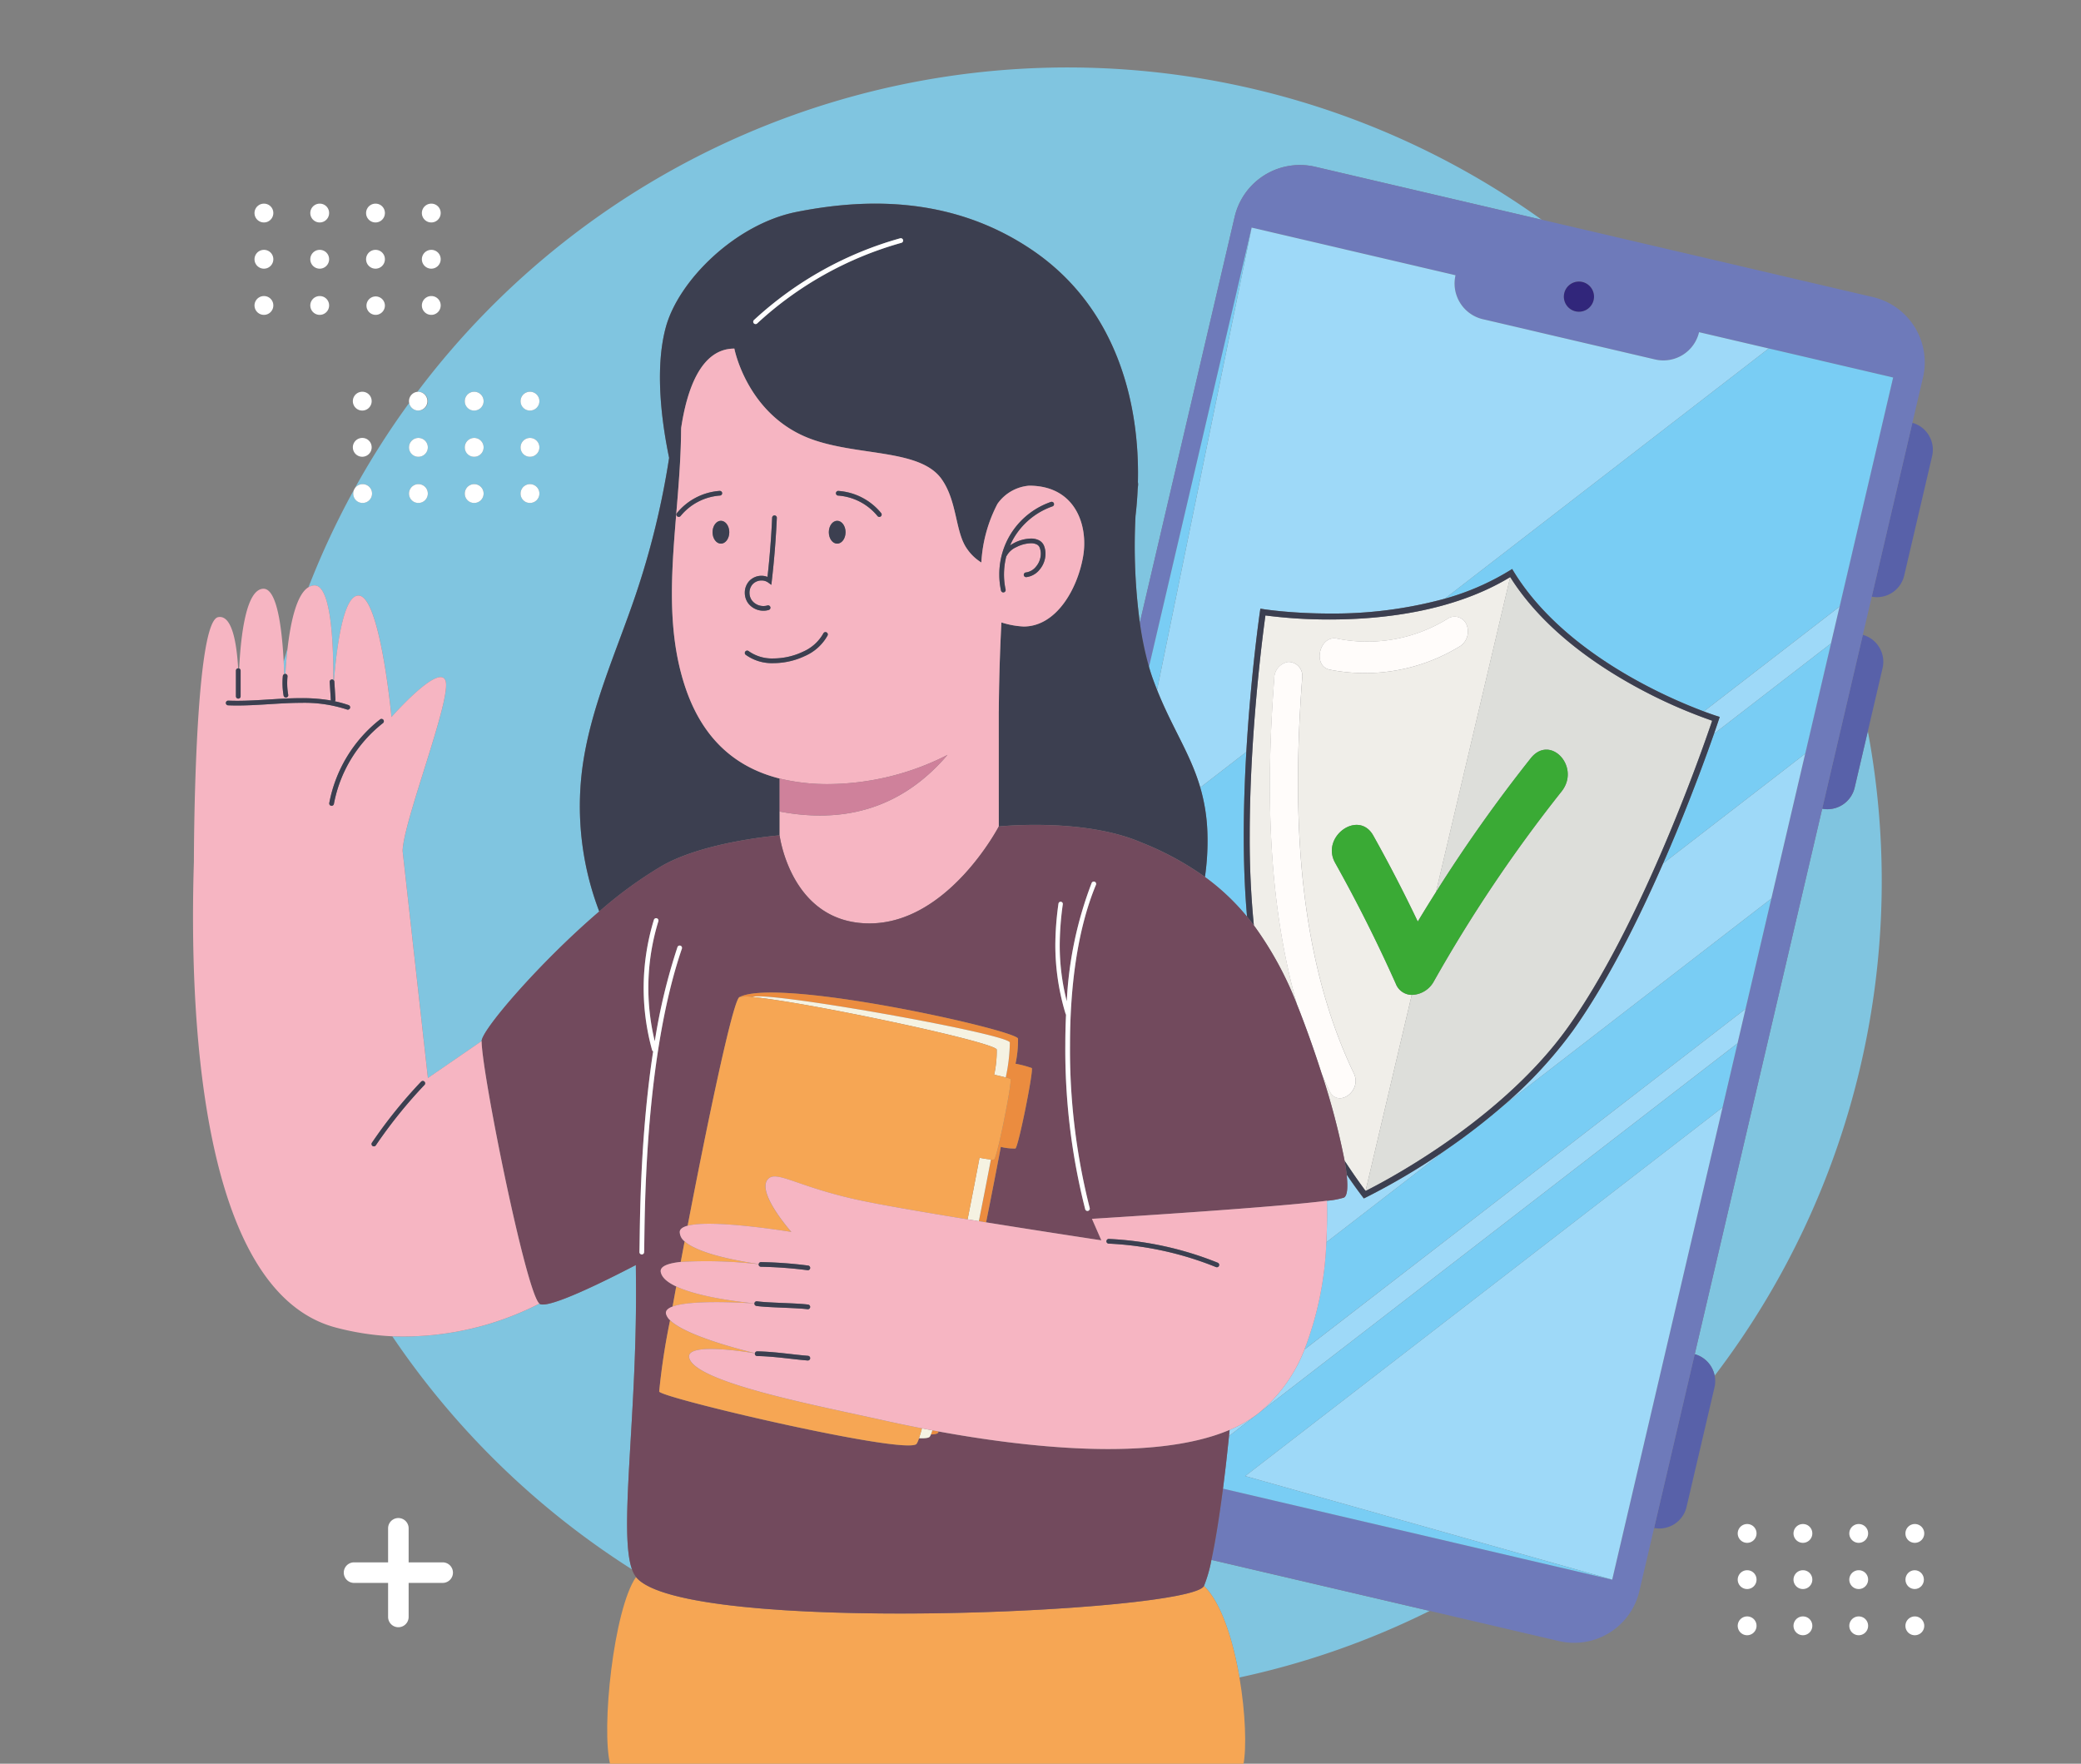 <svg xmlns="http://www.w3.org/2000/svg" xmlns:xlink="http://www.w3.org/1999/xlink" width="295" height="250" viewBox="0 0 295 250">
  <rect x="0" y="0" width="295" height="250" fill="#808080" stroke="none"/>
  <defs>
    <clipPath id="clip-path">
      <rect id="Rectángulo_409887" data-name="Rectángulo 409887" width="295" height="250" transform="translate(1125 3207)" fill="#fff" stroke="#707070" stroke-width="1" opacity="0.48"/>
    </clipPath>
  </defs>
  <g id="Enmascarar_grupo_1098772" data-name="Enmascarar grupo 1098772" transform="translate(-1125 -3207)" clip-path="url(#clip-path)">
    <g id="Grupo_1162703" data-name="Grupo 1162703" transform="translate(3787.453 -552.738)">
      <path id="Trazado_996799" data-name="Trazado 996799" d="M1867.428,838.684,1849.359,916a3.968,3.968,0,0,1,2.825,3.049A115.554,115.554,0,0,0,1873.9,827.7l-1.87,8A3.966,3.966,0,0,1,1867.428,838.684Z" transform="translate(-4271.57 3035.687)" fill="#80c5e0"/>
      <path id="Trazado_996800" data-name="Trazado 996800" d="M256.484,737.663c.065-1.1.162-2.352.31-3.635-.188.629-.374,1.258-.551,1.891.032.621.056,1.221.073,1.778A.325.325,0,0,1,256.484,737.663Z" transform="translate(-2878.48 3117.599)" fill="#80c5e0"/>
      <path id="Trazado_996801" data-name="Trazado 996801" d="M413.439,1433.7q-.007-1.686-.024-3.386c-4.4,2.292-12.3,6.207-13.609,5.519a.4.4,0,0,1-.06-.045,42.331,42.331,0,0,1-20.853,4.631,116.02,116.02,0,0,0,33.981,33.042C410.992,1468.257,413.516,1452.3,413.439,1433.7Z" transform="translate(-2985.731 2508.739)" fill="#80c5e0"/>
      <path id="Trazado_996802" data-name="Trazado 996802" d="M257.191,789.2c0-.011,0-.018,0-.029h0C257.191,789.179,257.191,789.186,257.191,789.2Z" transform="translate(-2879.309 3069.382)" fill="#80c5e0"/>
      <path id="Trazado_996803" data-name="Trazado 996803" d="M287.745,165.123a.325.325,0,0,1,.1.1c.318-4.066,1.243-12.218,3.528-12.053,3.042.219,4.62,17.221,4.62,17.221s6.754-7.68,7.663-5.154-6,19.945-6.082,24.149l3.586,32.171,7.613-5.237h0c0-1.559,8.2-11.115,16.67-18.37a41.8,41.8,0,0,1-2.424-20.131c1.1-8.593,4.829-16.588,7.6-24.8a115.531,115.531,0,0,0,4.727-19.373c-1.014-4.872-2.085-12.551-.473-18.5,1.8-6.635,9.886-14.65,18.565-16.364,8.8-1.737,21.51-2.607,33.318,5.371,12.3,8.307,15.3,22.174,15.043,32.94a1.761,1.761,0,0,1,.019.5c-.019.157-.034.324-.051.483-.057,1.327-.163,2.6-.306,3.8A81.765,81.765,0,0,0,402.075,157L415.52,99.476a9.5,9.5,0,0,1,11.409-7.087L459.052,99.9a115.411,115.411,0,0,0-159.4,24.4,1.26,1.26,0,0,1,.128-.013,1.333,1.333,0,1,1-1.282,1.577,115.152,115.152,0,0,0-14.277,26.131,1.665,1.665,0,0,1,.87-.259C287.543,151.731,287.776,160.738,287.745,165.123ZM315.6,124.282a1.333,1.333,0,1,1-1.306,1.333A1.319,1.319,0,0,1,315.6,124.282Zm0,6.548a1.333,1.333,0,1,1-1.306,1.333A1.319,1.319,0,0,1,315.6,130.83Zm0,6.548a1.333,1.333,0,1,1-1.306,1.332A1.319,1.319,0,0,1,315.6,137.378Zm-7.908-13.1a1.333,1.333,0,1,1-1.306,1.333A1.32,1.32,0,0,1,307.69,124.282Zm0,6.548a1.333,1.333,0,1,1-1.306,1.333A1.32,1.32,0,0,1,307.69,130.83Zm0,6.548a1.333,1.333,0,1,1-1.306,1.332A1.319,1.319,0,0,1,307.69,137.378Zm-7.908-6.548a1.333,1.333,0,1,1-1.306,1.333A1.32,1.32,0,0,1,299.782,130.83Zm0,6.548a1.333,1.333,0,1,1-1.306,1.332A1.319,1.319,0,0,1,299.782,137.378Zm-7.908,0a1.333,1.333,0,1,1-1.306,1.332A1.319,1.319,0,0,1,291.874,137.378Z" transform="translate(-2902.947 3690.987)" fill="#80c5e0"/>
      <path id="Trazado_996804" data-name="Trazado 996804" d="M1295.3,1766.937c2.457,2.377,4.124,7.686,5.03,12.972a114.563,114.563,0,0,0,26.957-9.433l-30.934-7.23A19.425,19.425,0,0,1,1295.3,1766.937Z" transform="translate(-3787.077 2217.605)" fill="#80c5e0"/>
      <path id="Trazado_996805" data-name="Trazado 996805" d="M336.059,444.448a1.333,1.333,0,1,0,1.306,1.333A1.32,1.32,0,0,0,336.059,444.448Z" transform="translate(-2947.132 3370.82)" fill="#fff"/>
      <path id="Trazado_996806" data-name="Trazado 996806" d="M399.044,447.113a1.333,1.333,0,0,0,0-2.665c-.044,0-.085.009-.128.013a1.318,1.318,0,0,0-1.179,1.319,1.38,1.38,0,0,0,.024.244A1.313,1.313,0,0,0,399.044,447.113Z" transform="translate(-3002.209 3370.82)" fill="#fff"/>
      <path id="Trazado_996807" data-name="Trazado 996807" d="M462.03,447.113a1.333,1.333,0,1,0-1.306-1.333A1.32,1.32,0,0,0,462.03,447.113Z" transform="translate(-3057.287 3370.82)" fill="#fff"/>
      <path id="Trazado_996808" data-name="Trazado 996808" d="M525.014,447.113a1.333,1.333,0,1,0-1.306-1.333A1.32,1.32,0,0,0,525.014,447.113Z" transform="translate(-3112.363 3370.82)" fill="#fff"/>
      <path id="Trazado_996809" data-name="Trazado 996809" d="M336.059,496.6a1.333,1.333,0,1,0,1.306,1.333A1.32,1.32,0,0,0,336.059,496.6Z" transform="translate(-2947.132 3325.215)" fill="#fff"/>
      <path id="Trazado_996810" data-name="Trazado 996810" d="M399.045,499.267a1.333,1.333,0,1,0-1.306-1.332A1.319,1.319,0,0,0,399.045,499.267Z" transform="translate(-3002.21 3325.215)" fill="#fff"/>
      <path id="Trazado_996811" data-name="Trazado 996811" d="M462.03,499.267a1.333,1.333,0,1,0-1.306-1.332A1.319,1.319,0,0,0,462.03,499.267Z" transform="translate(-3057.287 3325.215)" fill="#fff"/>
      <path id="Trazado_996812" data-name="Trazado 996812" d="M525.014,499.267a1.333,1.333,0,1,0-1.306-1.332A1.319,1.319,0,0,0,525.014,499.267Z" transform="translate(-3112.363 3325.215)" fill="#fff"/>
      <path id="Trazado_996813" data-name="Trazado 996813" d="M336.059,551.421a1.333,1.333,0,1,0-1.306-1.333A1.319,1.319,0,0,0,336.059,551.421Z" transform="translate(-2947.132 3279.609)" fill="#fff"/>
      <path id="Trazado_996814" data-name="Trazado 996814" d="M399.045,551.421a1.333,1.333,0,1,0-1.306-1.333A1.32,1.32,0,0,0,399.045,551.421Z" transform="translate(-3002.21 3279.609)" fill="#fff"/>
      <path id="Trazado_996815" data-name="Trazado 996815" d="M462.03,551.421a1.333,1.333,0,1,0-1.306-1.333A1.32,1.32,0,0,0,462.03,551.421Z" transform="translate(-3057.287 3279.609)" fill="#fff"/>
      <path id="Trazado_996816" data-name="Trazado 996816" d="M525.014,551.421a1.333,1.333,0,1,0-1.306-1.333A1.319,1.319,0,0,0,525.014,551.421Z" transform="translate(-3112.363 3279.609)" fill="#fff"/>
      <path id="Trazado_996817" data-name="Trazado 996817" d="M1899.648,1722.73a1.333,1.333,0,1,0,1.306,1.332A1.319,1.319,0,0,0,1899.648,1722.73Z" transform="translate(-4314.403 2253.035)" fill="#fff"/>
      <path id="Trazado_996818" data-name="Trazado 996818" d="M1962.633,1722.73a1.333,1.333,0,1,0,1.306,1.332A1.32,1.32,0,0,0,1962.633,1722.73Z" transform="translate(-4369.48 2253.035)" fill="#fff"/>
      <path id="Trazado_996819" data-name="Trazado 996819" d="M2025.623,1722.73a1.333,1.333,0,1,0,1.306,1.332A1.319,1.319,0,0,0,2025.623,1722.73Z" transform="translate(-4424.561 2253.035)" fill="#fff"/>
      <path id="Trazado_996820" data-name="Trazado 996820" d="M2088.6,1725.4a1.333,1.333,0,1,0-1.306-1.332A1.319,1.319,0,0,0,2088.6,1725.4Z" transform="translate(-4479.634 2253.029)" fill="#fff"/>
      <path id="Trazado_996821" data-name="Trazado 996821" d="M1899.648,1774.89a1.333,1.333,0,1,0,1.306,1.333A1.319,1.319,0,0,0,1899.648,1774.89Z" transform="translate(-4314.403 2207.424)" fill="#fff"/>
      <path id="Trazado_996822" data-name="Trazado 996822" d="M1962.633,1774.89a1.333,1.333,0,1,0,1.306,1.333A1.32,1.32,0,0,0,1962.633,1774.89Z" transform="translate(-4369.48 2207.424)" fill="#fff"/>
      <path id="Trazado_996823" data-name="Trazado 996823" d="M2025.623,1774.89a1.333,1.333,0,1,0,1.306,1.333A1.32,1.32,0,0,0,2025.623,1774.89Z" transform="translate(-4424.561 2207.424)" fill="#fff"/>
      <ellipse id="Elipse_11778" data-name="Elipse 11778" cx="1.306" cy="1.333" rx="1.306" ry="1.333" transform="translate(-2392.337 3982.313)" fill="#fff"/>
      <path id="Trazado_996824" data-name="Trazado 996824" d="M1899.648,1827.04a1.333,1.333,0,1,0,1.306,1.333A1.319,1.319,0,0,0,1899.648,1827.04Z" transform="translate(-4314.403 2161.822)" fill="#fff"/>
      <path id="Trazado_996825" data-name="Trazado 996825" d="M1962.633,1827.04a1.333,1.333,0,1,0,1.306,1.333A1.32,1.32,0,0,0,1962.633,1827.04Z" transform="translate(-4369.48 2161.822)" fill="#fff"/>
      <path id="Trazado_996826" data-name="Trazado 996826" d="M2025.623,1827.04a1.333,1.333,0,1,0,1.306,1.333A1.32,1.32,0,0,0,2025.623,1827.04Z" transform="translate(-4424.561 2161.822)" fill="#fff"/>
      <path id="Trazado_996827" data-name="Trazado 996827" d="M2088.6,1829.709a1.333,1.333,0,1,0-1.306-1.332A1.319,1.319,0,0,0,2088.6,1829.709Z" transform="translate(-4479.634 2161.818)" fill="#fff"/>
      <path id="Trazado_996828" data-name="Trazado 996828" d="M225.036,232.1a1.333,1.333,0,1,0,1.306,1.333A1.319,1.319,0,0,0,225.036,232.1Z" transform="translate(-2850.049 3556.505)" fill="#fff"/>
      <path id="Trazado_996829" data-name="Trazado 996829" d="M288.021,232.1a1.333,1.333,0,1,0,1.306,1.333A1.32,1.32,0,0,0,288.021,232.1Z" transform="translate(-2905.126 3556.505)" fill="#fff"/>
      <path id="Trazado_996830" data-name="Trazado 996830" d="M351.006,232.1a1.333,1.333,0,1,0,1.306,1.333A1.32,1.32,0,0,0,351.006,232.1Z" transform="translate(-2960.202 3556.505)" fill="#fff"/>
      <path id="Trazado_996831" data-name="Trazado 996831" d="M413.992,232.1a1.333,1.333,0,1,0,1.306,1.333A1.319,1.319,0,0,0,413.992,232.1Z" transform="translate(-3015.28 3556.505)" fill="#fff"/>
      <path id="Trazado_996832" data-name="Trazado 996832" d="M225.036,284.256a1.333,1.333,0,1,0,1.306,1.333A1.319,1.319,0,0,0,225.036,284.256Z" transform="translate(-2850.049 3510.899)" fill="#fff"/>
      <path id="Trazado_996833" data-name="Trazado 996833" d="M288.021,284.256a1.333,1.333,0,1,0,1.306,1.333A1.32,1.32,0,0,0,288.021,284.256Z" transform="translate(-2905.126 3510.899)" fill="#fff"/>
      <path id="Trazado_996834" data-name="Trazado 996834" d="M351.006,284.256a1.333,1.333,0,1,0,1.306,1.333A1.32,1.32,0,0,0,351.006,284.256Z" transform="translate(-2960.202 3510.899)" fill="#fff"/>
      <path id="Trazado_996835" data-name="Trazado 996835" d="M413.992,284.256a1.333,1.333,0,1,0,1.306,1.333A1.319,1.319,0,0,0,413.992,284.256Z" transform="translate(-3015.28 3510.899)" fill="#fff"/>
      <path id="Trazado_996836" data-name="Trazado 996836" d="M225.036,336.411a1.333,1.333,0,1,0,1.306,1.333A1.319,1.319,0,0,0,225.036,336.411Z" transform="translate(-2850.049 3465.293)" fill="#fff"/>
      <path id="Trazado_996837" data-name="Trazado 996837" d="M288.021,336.411a1.333,1.333,0,1,0,1.306,1.333A1.32,1.32,0,0,0,288.021,336.411Z" transform="translate(-2905.126 3465.293)" fill="#fff"/>
      <path id="Trazado_996838" data-name="Trazado 996838" d="M352.312,337.743a1.306,1.306,0,1,0-1.306,1.333A1.32,1.32,0,0,0,352.312,337.743Z" transform="translate(-2960.202 3465.293)" fill="#fff"/>
      <path id="Trazado_996839" data-name="Trazado 996839" d="M413.992,336.411a1.333,1.333,0,1,0,1.306,1.333A1.319,1.319,0,0,0,413.992,336.411Z" transform="translate(-3015.28 3465.293)" fill="#fff"/>
      <path id="Trazado_996840" data-name="Trazado 996840" d="M331.8,1715.97a1.456,1.456,0,0,0-1.456,1.456v4.826h-4.826a1.456,1.456,0,1,0,0,2.912h4.826v4.826a1.456,1.456,0,0,0,2.912,0v-4.826h4.826a1.456,1.456,0,0,0,0-2.912h-4.826v-4.826A1.456,1.456,0,0,0,331.8,1715.97Z" transform="translate(-2937.781 2258.946)" fill="#fff"/>
      <path id="Trazado_996841" data-name="Trazado 996841" d="M2053.816,501.164l3.962-16.954a3.966,3.966,0,0,0-2.8-4.71l-5.76,24.645A3.967,3.967,0,0,0,2053.816,501.164Z" transform="translate(-4446.335 3340.169)" fill="#5861a9"/>
      <path id="Trazado_996842" data-name="Trazado 996842" d="M1993.27,743.524a3.966,3.966,0,0,0,4.6-2.981l1.87-8,2.092-8.953a3.966,3.966,0,0,0-2.8-4.71Z" transform="translate(-4397.412 3130.846)" fill="#5861a9"/>
      <path id="Trazado_996843" data-name="Trazado 996843" d="M1809.244,1530.93l-5.76,24.645a3.967,3.967,0,0,0,4.6-2.981l3.963-16.954a3.911,3.911,0,0,0,.024-1.661A3.97,3.97,0,0,0,1809.244,1530.93Z" transform="translate(-4231.455 2420.753)" fill="#5861a9"/>
      <path id="Trazado_996844" data-name="Trazado 996844" d="M1236.313,195.777,1222.869,253.3a45.855,45.855,0,0,0,1.3,6.282l14.554-62.271,28.9,6.754a5.2,5.2,0,0,0,3.868,6.228l24.43,5.709a5.2,5.2,0,0,0,6.227-3.868h0l27.513,6.43-17.261,73.856h0l-1.042,4.458-5.206,22.275-.668,2.861h0l-15.646,66.944-55.178-12.9c-.539,4.162-1.105,7.623-1.638,10.1l30.934,7.23,18.318,4.281a9.5,9.5,0,0,0,11.409-7.087l2.091-8.948,5.76-24.645,18.069-77.313,5.76-24.645,1.265-5.41,5.76-24.645,1.5-6.4a9.5,9.5,0,0,0-7.087-11.409L1279.845,196.2l-32.122-7.507A9.5,9.5,0,0,0,1236.313,195.777Zm48.314,13.4a2.137,2.137,0,1,1,2.568-1.595A2.137,2.137,0,0,1,1284.627,209.182Z" transform="translate(-3723.74 3594.685)" fill="#6e7aba"/>
      <path id="Trazado_996845" data-name="Trazado 996845" d="M1433.42,1312.717l17.1-13.2a94.569,94.569,0,0,1-11.477,6.836l-.307.146-.209-.268c0-.006-.884-1.138-2.226-3.109.2,1.812.1,3-.387,3.26a11.447,11.447,0,0,1-2.412.448C1433.544,1308.625,1433.533,1310.619,1433.42,1312.717Z" transform="translate(-3907.855 2623.113)" fill="#9ed9f8"/>
      <path id="Trazado_996846" data-name="Trazado 996846" d="M1334.236,1111.588a21.988,21.988,0,0,1-6.5,9.007,17.925,17.925,0,0,1-4.114,2.379c-.029.294-.057.59-.087.88l72.091-55.673-1.453,6.219,5.206-22.275-2.611,11.17Z" transform="translate(-3811.77 2839.442)" fill="#9ed9f8"/>
      <path id="Trazado_996847" data-name="Trazado 996847" d="M1393.865,1319.264l15.646-66.944-67.671,52.26Z" transform="translate(-3827.773 2664.382)" fill="#9ed9f8"/>
      <path id="Trazado_996848" data-name="Trazado 996848" d="M1248.423,338.492l6.531-5.044c.647-11.131,1.927-19.881,1.928-19.889l.062-.424.423.068.172.026c.115.017.288.041.512.07.449.058,1.106.137,1.938.215,1.663.156,4.022.313,6.8.313a60.027,60.027,0,0,0,16.294-2.1l45.932-35.471,17.633,4.121-27.513-6.43h0a5.2,5.2,0,0,1-6.227,3.868l-24.43-5.709a5.2,5.2,0,0,1-3.868-6.228l-28.9-6.754L1242.3,324.662C1244.456,330.074,1247.025,333.7,1248.423,338.492Z" transform="translate(-3740.731 3532.877)" fill="#9ed9f8"/>
      <path id="Trazado_996849" data-name="Trazado 996849" d="M1680.89,460.858l-19.252,14.867c.77.288,1.331.48,1.619.576l.223.072.409.128-.134.407s-.238.722-.68,1.991l16.593-12.814-3.652,15.628-20.163,15.571c-3.5,8-7.918,16.861-12.766,23.669a62.286,62.286,0,0,1-9.876,10.649l38-29.349,17.261-73.856Z" transform="translate(-4082.561 3384.856)" fill="#9ed9f8"/>
      <path id="Trazado_996850" data-name="Trazado 996850" d="M1234.331,324.662l13.409-65.539-14.554,62.271c.147.507.3,1,.465,1.465C1233.872,323.485,1234.1,324.081,1234.331,324.662Z" transform="translate(-3732.762 3532.877)" fill="#79cdf4"/>
      <path id="Trazado_996851" data-name="Trazado 996851" d="M1705.82,322.673a2.137,2.137,0,1,0-2.567,1.595A2.137,2.137,0,0,0,1705.82,322.673Z" transform="translate(-4142.365 3479.6)" fill="#31267b"/>
      <path id="Trazado_996852" data-name="Trazado 996852" d="M1567.11,431.046a36.054,36.054,0,0,0,9.192-3.988l.361-.226.223.364c4.047,6.621,10.626,11.549,16.482,14.9a73.087,73.087,0,0,0,10.469,4.927l19.252-14.867,7.587-32.461-17.633-4.121Z" transform="translate(-4024.759 3413.557)" fill="#79cdf4"/>
      <path id="Trazado_996853" data-name="Trazado 996853" d="M1297.6,851.089l-6.531,5.044a25.712,25.712,0,0,1,1.011,6.39,35.314,35.314,0,0,1-.349,6.284,32.2,32.2,0,0,1,5.973,5.63c-.332-3.716-.47-7.615-.47-11.493C1297.236,858.884,1297.383,854.851,1297.6,851.089Z" transform="translate(-3783.378 3015.236)" fill="#79cdf4"/>
      <path id="Trazado_996854" data-name="Trazado 996854" d="M1813.54,759.762l20.163-15.571,3.653-15.628-16.593,12.814c-.939,2.692-2.808,7.866-5.341,13.974C1814.831,756.776,1814.2,758.255,1813.54,759.762Z" transform="translate(-4240.249 3122.378)" fill="#79cdf4"/>
      <path id="Trazado_996855" data-name="Trazado 996855" d="M1428.929,1052.15l-17.1,13.2a46.958,46.958,0,0,1-3.1,15.2l62.536-48.293,2.611-11.17,1.042-4.458h0l-38,29.349A90.817,90.817,0,0,1,1428.929,1052.15Z" transform="translate(-3886.268 2870.479)" fill="#79cdf4"/>
      <path id="Trazado_996856" data-name="Trazado 996856" d="M1317.59,1235.678c-.269,2.666-.557,5.163-.854,7.454l55.178,12.9-52.025-14.684,67.671-52.259h0l.668-2.861,1.453-6.218Z" transform="translate(-3805.821 2727.617)" fill="#79cdf4"/>
      <path id="Trazado_996857" data-name="Trazado 996857" d="M1363.322,740.707l6.549-27.788a2.461,2.461,0,0,1-2.257-1.567q-3.939-8.816-8.6-17.141c-2.09-3.73,3.317-7.6,5.4-3.881q3.34,5.965,6.308,12.194,1.268-2.11,2.584-4.184l10.521-44.641v0c-8.149,4.941-18.287,6-25.574,6.008a69.489,69.489,0,0,1-9.129-.573l-.039.282c-.062.458-.152,1.13-.259,1.987-.214,1.714-.5,4.167-.786,7.121-.572,5.907-1.143,13.816-1.143,21.815a125.011,125.011,0,0,0,.588,12.716,49.426,49.426,0,0,1,6.146,11.3c-4.175-14.653-4.446-30.665-3.248-46.241a2.372,2.372,0,0,1,1.977-2.393,1.971,1.971,0,0,1,2,2.093c-.335,4.356-.555,8.715-.6,13.067-.17,15.007,1.686,30.2,7.916,43.186,1.187,2.472-2.255,4.954-3.444,2.475-.4-.824-.769-1.663-1.135-2.507a102.641,102.641,0,0,1,3.261,12.4c1.437,2.2,2.538,3.694,2.973,4.27Zm-5.085-73.89c-2.485-.526-1.439-4.927,1.038-4.4a21.679,21.679,0,0,0,15.591-2.755,1.828,1.828,0,0,1,2.711.639,2.528,2.528,0,0,1-.734,3.114A25.713,25.713,0,0,1,1358.237,666.818Z" transform="translate(-3832.195 3187.843)" fill="#f0eee9"/>
      <path id="Trazado_996858" data-name="Trazado 996858" d="M1501.138,679.388c2.765-3.48,7.13,1.233,4.369,4.708a205.674,205.674,0,0,0-18.108,26.927,3.655,3.655,0,0,1-3.126,1.907l-6.549,27.788c.133-.066.3-.149.512-.259.532-.273,1.3-.679,2.264-1.213,1.919-1.067,4.588-2.64,7.577-4.665,5.979-4.049,13.238-9.906,18.357-17.094,9.971-13.991,18.24-37.064,20.14-42.6.119-.347.212-.62.28-.823a71.344,71.344,0,0,1-10.9-4.856c-6.095-3.34-13.266-8.425-17.73-15.5l-10.521,44.641A214.557,214.557,0,0,1,1501.138,679.388Z" transform="translate(-3946.597 3187.832)" fill="#dddeda"/>
      <path id="Trazado_996859" data-name="Trazado 996859" d="M1357.2,733.744l.307-.146a94.616,94.616,0,0,0,11.477-6.836,90.88,90.88,0,0,0,7.989-6.17,62.291,62.291,0,0,0,9.876-10.649c4.848-6.808,9.265-15.673,12.766-23.669.66-1.507,1.29-2.986,1.882-4.411,2.533-6.108,4.4-11.282,5.34-13.974.443-1.269.679-1.989.68-1.991l.134-.407-.409-.128-.223-.072c-.288-.1-.849-.288-1.619-.576a73.11,73.11,0,0,1-10.469-4.927c-5.855-3.352-12.434-8.28-16.482-14.9l-.223-.364-.361.226a36.056,36.056,0,0,1-9.192,3.988,60.026,60.026,0,0,1-16.294,2.1c-2.776,0-5.135-.157-6.8-.313-.832-.078-1.489-.156-1.938-.215-.224-.029-.4-.053-.512-.07l-.172-.026-.423-.068-.062.424c0,.008-1.281,8.758-1.928,19.889-.219,3.762-.365,7.795-.365,11.855,0,3.878.138,7.777.47,11.493q.49.6.962,1.223a125.082,125.082,0,0,1-.588-12.716c0-8,.571-15.908,1.143-21.815.286-2.954.571-5.407.786-7.121.107-.857.2-1.529.259-1.987.015-.107.027-.2.039-.282a69.5,69.5,0,0,0,9.129.573c7.287,0,17.425-1.066,25.574-6.008v0c4.464,7.076,11.635,12.161,17.73,15.5a71.332,71.332,0,0,0,10.9,4.856c-.068.2-.161.476-.28.823-1.9,5.533-10.169,28.606-20.14,42.6-5.119,7.189-12.379,13.045-18.357,17.094-2.989,2.025-5.658,3.6-7.577,4.665-.96.533-1.732.94-2.264,1.213-.215.11-.379.193-.511.259h0c-.435-.576-1.536-2.073-2.973-4.27.126.711.223,1.364.288,1.952,1.342,1.972,2.222,3.1,2.227,3.11Z" transform="translate(-3826.318 3195.866)" fill="#3c3f50"/>
      <path id="Trazado_996860" data-name="Trazado 996860" d="M1381.635,807.755c-6.23-12.986-8.086-28.179-7.916-43.186.049-4.352.269-8.712.6-13.067a1.971,1.971,0,0,0-2-2.093,2.372,2.372,0,0,0-1.977,2.393c-1.2,15.576-.927,31.587,3.248,46.241.154.38.306.763.457,1.155,1.068,2.769,2.091,5.685,3,8.526.366.843.739,1.682,1.135,2.507C1379.38,812.708,1382.822,810.227,1381.635,807.755Z" transform="translate(-3852.163 3104.153)" fill="#fffcfa"/>
      <path id="Trazado_996861" data-name="Trazado 996861" d="M1445.926,702.555a2.528,2.528,0,0,0,.734-3.114,1.828,1.828,0,0,0-2.711-.639,21.679,21.679,0,0,1-15.591,2.755c-2.477-.524-3.523,3.878-1.037,4.4A25.712,25.712,0,0,0,1445.926,702.555Z" transform="translate(-3901.278 3148.699)" fill="#fffcfa"/>
      <path id="Trazado_996862" data-name="Trazado 996862" d="M1454.107,881.345a205.681,205.681,0,0,1,18.108-26.927c2.761-3.476-1.6-8.188-4.369-4.708a214.594,214.594,0,0,0-13.429,18.963q-1.311,2.078-2.584,4.184-2.971-6.223-6.308-12.194c-2.084-3.72-7.49.15-5.4,3.881q4.659,8.32,8.6,17.141a2.461,2.461,0,0,0,2.257,1.567A3.654,3.654,0,0,0,1454.107,881.345Z" transform="translate(-3913.304 3017.51)" fill="#3aaa35"/>
      <path id="Trazado_996863" data-name="Trazado 996863" d="M603.582,325.254l.041-.021c.016-.008.031-.012.047-.019,6.2-2.868,15.217-3.573,15.217-3.573v-8.056c-5.508-1.384-10.63-4.891-13.322-12.8-3.9-11.45-.737-23.978-.643-36.5,0-.132.007-.263.011-.395.811-5.407,2.786-11.247,7.54-11.247,0,0,1.816,9.53,10.947,12.845,6.67,2.421,15.407,1.366,18.439,5.662,2.251,3.188,1.9,7.52,3.62,9.907a6.72,6.72,0,0,0,2.009,1.907,20.243,20.243,0,0,1,2.287-8.319,6.085,6.085,0,0,1,4.485-2.57c6.577,0,8.391,5.645,7.66,9.981-.776,4.6-3.779,9.981-8.44,9.981a12.235,12.235,0,0,1-3.147-.579c-.087,1.6-.331,6.554-.373,12.561l-.006.009v16.353s12-1.286,20.23,2.278a42.029,42.029,0,0,1,9,4.876,35.313,35.313,0,0,0,.349-6.284,25.707,25.707,0,0,0-1.012-6.39c-1.4-4.79-3.967-8.418-6.124-13.83-.232-.581-.459-1.177-.679-1.8-.164-.467-.318-.958-.465-1.465a45.886,45.886,0,0,1-1.3-6.282,81.781,81.781,0,0,1-.612-15.119c.143-1.2.249-2.476.306-3.8.018-.16.033-.327.051-.484a1.757,1.757,0,0,0-.019-.5c.262-10.766-2.747-24.633-15.043-32.94-11.808-7.977-24.521-7.108-33.318-5.371-8.679,1.714-16.767,9.73-18.565,16.364-1.612,5.947-.541,13.626.473,18.5a115.514,115.514,0,0,1-4.727,19.373c-2.776,8.207-6.5,16.2-7.6,24.8a41.8,41.8,0,0,0,2.424,20.131,59.2,59.2,0,0,1,8.558-6.274A18.381,18.381,0,0,1,603.582,325.254ZM615.251,248.6a50.608,50.608,0,0,1,20.724-11.584.332.332,0,0,1,.178.64A49.945,49.945,0,0,0,615.7,249.083h0a.332.332,0,1,1-.452-.487Z" transform="translate(-3170.824 3556.504)" fill="#3c3f50"/>
      <path id="Trazado_996864" data-name="Trazado 996864" d="M625.579,1782.57c-3.176,4.581-4.978,21.62-3.638,26.653h89.732c.482-2.469.3-7.433-.55-12.416-.906-5.287-2.573-10.6-5.03-12.973C704.3,1787.588,632.174,1790.848,625.579,1782.57Z" transform="translate(-3197.872 2200.708)" fill="#f6a654"/>
      <path id="Trazado_996865" data-name="Trazado 996865" d="M740.91,447.115l.006-.009c.042-6.007.286-10.964.373-12.561a12.238,12.238,0,0,0,3.147.579c4.661,0,7.664-5.385,8.44-9.981.732-4.336-1.083-9.981-7.66-9.981a6.085,6.085,0,0,0-4.485,2.569,20.238,20.238,0,0,0-2.287,8.319,6.72,6.72,0,0,1-2.009-1.907c-1.724-2.387-1.369-6.719-3.62-9.907-3.033-4.3-11.769-3.24-18.439-5.662-9.131-3.315-10.947-12.845-10.947-12.845-4.754,0-6.728,5.84-7.54,11.247,0,.132-.01.263-.011.395-.094,12.523-3.256,25.051.643,36.5,2.692,7.9,7.813,11.411,13.322,12.8a28.708,28.708,0,0,0,6.977.789,37.553,37.553,0,0,0,16.828-4.139c-5.477,6.409-13.076,10.068-23.8,8.028v3.376s1.584,12.479,12.742,12.479,18.325-13.735,18.325-13.735C740.91,457.985,740.91,451.7,740.91,447.115Zm1.469-24.715a10.954,10.954,0,0,1,5.926-4.934h0a.332.332,0,0,1,.216.629,10.294,10.294,0,0,0-5.563,4.631,9.893,9.893,0,0,0-.441.9,5.619,5.619,0,0,1,.58-.347,5.457,5.457,0,0,1,2.37-.623,2.464,2.464,0,0,1,1.134.243,1.522,1.522,0,0,1,.754.862,3.2,3.2,0,0,1,.181,1.06,3.516,3.516,0,0,1-.832,2.236,2.842,2.842,0,0,1-1.888,1.066.332.332,0,1,1-.052-.663,2.191,2.191,0,0,0,1.431-.831,2.853,2.853,0,0,0,.677-1.808,2.531,2.531,0,0,0-.143-.84.85.85,0,0,0-.432-.492,1.813,1.813,0,0,0-.828-.168,4.814,4.814,0,0,0-2.068.55,2.863,2.863,0,0,0-1.329,1.167h0a.324.324,0,0,1-.086.115,10.392,10.392,0,0,0-.332,2.6,10.027,10.027,0,0,0,.227,2.132.332.332,0,1,1-.65.141,10.679,10.679,0,0,1-.242-2.274A10.948,10.948,0,0,1,742.379,422.4Zm-24.195-6.5a8.62,8.62,0,0,1,6.056,3.141.332.332,0,0,1-.517.418,7.959,7.959,0,0,0-5.583-2.9h0a.332.332,0,1,1,.044-.663Zm-.18,4.238c.654,0,1.185.724,1.185,1.618s-.531,1.618-1.185,1.618-1.185-.725-1.185-1.618S717.35,420.139,718,420.139Zm-22.2-.679a.332.332,0,0,1-.517-.418,8.619,8.619,0,0,1,6.056-3.141h0a.332.332,0,0,1,.044.663A7.957,7.957,0,0,0,695.807,419.461Zm5.718,3.915c-.654,0-1.184-.725-1.184-1.618s.531-1.618,1.184-1.618,1.185.724,1.185,1.618S702.18,423.375,701.526,423.375Zm4,5.311a2.391,2.391,0,0,1,1.763-.755,2.328,2.328,0,0,1,.84.161q.468-4.19.659-8.4h0a.332.332,0,0,1,.664.03q-.2,4.476-.714,8.93l-.065.564-.459-.333a1.573,1.573,0,0,0-.925-.284,1.731,1.731,0,0,0-1.271.537,1.79,1.79,0,0,0-.44,1.2,1.853,1.853,0,0,0,.327,1.067,2.045,2.045,0,0,0,1.653.816,1.965,1.965,0,0,0,.561-.08.332.332,0,0,1,.19.637,2.622,2.622,0,0,1-.751.108,2.7,2.7,0,0,1-2.2-1.1,2.515,2.515,0,0,1-.449-1.451A2.452,2.452,0,0,1,705.524,428.686Zm-.487,10.448h0a.332.332,0,1,1,.413-.521A5.717,5.717,0,0,0,709,439.65a9.828,9.828,0,0,0,4.184-.965,6.068,6.068,0,0,0,2.861-2.584.332.332,0,0,1,.595.3,6.717,6.717,0,0,1-3.166,2.886A10.484,10.484,0,0,1,709,440.315,6.363,6.363,0,0,1,705.038,439.134Z" transform="translate(-3261.781 3413.422)" fill="#f6b5c2"/>
      <path id="Trazado_996866" data-name="Trazado 996866" d="M839.953,854.4a37.554,37.554,0,0,1-16.828,4.139,28.709,28.709,0,0,1-6.977-.789v4.679C826.877,864.469,834.476,860.81,839.953,854.4Z" transform="translate(-3368.086 3012.34)" fill="#cf819b"/>
      <path id="Trazado_996867" data-name="Trazado 996867" d="M1064.444,581.281a.332.332,0,0,0,.65-.142,10.024,10.024,0,0,1-.227-2.132,10.38,10.38,0,0,1,.332-2.6.328.328,0,0,0,.086-.115h0a2.864,2.864,0,0,1,1.329-1.167,4.818,4.818,0,0,1,2.068-.55,1.816,1.816,0,0,1,.828.168.85.85,0,0,1,.432.492,2.533,2.533,0,0,1,.143.84,2.854,2.854,0,0,1-.677,1.808,2.191,2.191,0,0,1-1.431.831.332.332,0,1,0,.052.663,2.843,2.843,0,0,0,1.888-1.066,3.515,3.515,0,0,0,.833-2.236,3.181,3.181,0,0,0-.181-1.06,1.522,1.522,0,0,0-.754-.862,2.461,2.461,0,0,0-1.134-.243,5.456,5.456,0,0,0-2.37.623,5.651,5.651,0,0,0-.58.347,9.824,9.824,0,0,1,.441-.9,10.294,10.294,0,0,1,5.563-4.631.332.332,0,0,0-.216-.629h0a10.828,10.828,0,0,0-7.317,10.286A10.645,10.645,0,0,0,1064.444,581.281Z" transform="translate(-3584.994 3262.166)" fill="#3c3f50"/>
      <path id="Trazado_996868" data-name="Trazado 996868" d="M788.6,716.282a.332.332,0,0,0-.595-.3,6.069,6.069,0,0,1-2.861,2.584,9.828,9.828,0,0,1-4.184.965,5.718,5.718,0,0,1-3.547-1.037.332.332,0,1,0-.413.521h0a6.364,6.364,0,0,0,3.96,1.181,10.483,10.483,0,0,0,4.474-1.031A6.718,6.718,0,0,0,788.6,716.282Z" transform="translate(-3333.74 3133.537)" fill="#3c3f50"/>
      <path id="Trazado_996869" data-name="Trazado 996869" d="M880.066,557.047a7.958,7.958,0,0,1,5.583,2.9.332.332,0,0,0,.517-.418,8.62,8.62,0,0,0-6.056-3.141.332.332,0,1,0-.044.663Z" transform="translate(-3423.707 3272.939)" fill="#3c3f50"/>
      <path id="Trazado_996870" data-name="Trazado 996870" d="M882.228,561.671h0Z" transform="translate(-3425.869 3268.315)" fill="#3c3f50"/>
      <path id="Trazado_996871" data-name="Trazado 996871" d="M779.518,597.538a2.622,2.622,0,0,0,.751-.108.332.332,0,0,0-.19-.637,1.963,1.963,0,0,1-.561.081,2.045,2.045,0,0,1-1.653-.816,1.854,1.854,0,0,1-.327-1.067,1.789,1.789,0,0,1,.44-1.2,1.731,1.731,0,0,1,1.271-.537,1.574,1.574,0,0,1,.925.284l.459.333.066-.564q.515-4.451.714-8.93a.332.332,0,0,0-.664-.029h0q-.188,4.211-.659,8.4a2.327,2.327,0,0,0-.84-.161,2.391,2.391,0,0,0-1.763.755,2.452,2.452,0,0,0-.612,1.649,2.515,2.515,0,0,0,.449,1.451A2.7,2.7,0,0,0,779.518,597.538Z" transform="translate(-3333.742 3248.767)" fill="#3c3f50"/>
      <path id="Trazado_996872" data-name="Trazado 996872" d="M872.9,593.375c.654,0,1.185-.725,1.185-1.618s-.531-1.618-1.185-1.618-1.185.724-1.185,1.618S872.241,593.375,872.9,593.375Z" transform="translate(-3416.672 3243.422)" fill="#3c3f50"/>
      <path id="Trazado_996873" data-name="Trazado 996873" d="M706.133,556.693a.332.332,0,0,0-.354-.31h0a8.619,8.619,0,0,0-6.056,3.141.332.332,0,0,0,.517.418,7.958,7.958,0,0,1,5.583-2.9A.332.332,0,0,0,706.133,556.693Z" transform="translate(-3266.214 3272.939)" fill="#3c3f50"/>
      <path id="Trazado_996874" data-name="Trazado 996874" d="M741.651,590.139c-.654,0-1.185.724-1.185,1.618s.531,1.618,1.185,1.618,1.185-.725,1.185-1.618S742.3,590.139,741.651,590.139Z" transform="translate(-3301.906 3243.422)" fill="#3c3f50"/>
      <path id="Trazado_996875" data-name="Trazado 996875" d="M582.136,1041.312a19.437,19.437,0,0,0,1.054-3.69c.532-2.479,1.1-5.94,1.638-10.1.3-2.291.585-4.787.854-7.454.029-.29.058-.586.087-.879-10.956,4.657-29.532,2.368-41.241.234a.956.956,0,0,1-.115.2c-.117.135-.461.2-.987.215a1.354,1.354,0,0,1-.172.331c-.153.175-.687.238-1.516.212a3.069,3.069,0,0,1-.341.795c-1.431,1.64-36.029-6.463-36.487-7.414a96.152,96.152,0,0,1,1.543-10.1,1.928,1.928,0,0,1-.589-.915c-.1-.456.272-.792.939-1.04.165-.914.338-1.865.517-2.841-1.19-.561-2.031-1.235-2.194-2.043s1.048-1.248,2.84-1.441q.268-1.431.548-2.907a1.747,1.747,0,0,1-.7-1.339c.015-.419.436-.7,1.126-.885,2.73-14.233,6.033-30.039,7.161-32.168a.533.533,0,0,1,.174-.231c5.5-2.859,38.8,4.562,39.5,5.862a15.632,15.632,0,0,1-.357,3.577,15.366,15.366,0,0,1,2.308.612c.278.292-1.873,11.1-2.318,11.406a7.858,7.858,0,0,1-2.071-.233c-.633,3.349-1.346,7-2.087,10.7,8.458,1.36,16.335,2.548,16.335,2.548l-1.333-3.047c5.06-.313,26.048-1.643,33.308-2.565a11.451,11.451,0,0,0,2.412-.448c.491-.258.588-1.447.387-3.26-.066-.588-.162-1.242-.288-1.952a102.691,102.691,0,0,0-3.262-12.4c-.91-2.841-1.932-5.757-3-8.526-.151-.391-.3-.775-.457-1.155a49.42,49.42,0,0,0-6.146-11.3q-.472-.628-.962-1.223a32.207,32.207,0,0,0-5.973-5.63,42.034,42.034,0,0,0-9-4.876c-8.228-3.564-20.23-2.278-20.23-2.278s-7.166,13.735-18.325,13.735-12.742-12.479-12.742-12.479-9.018.706-15.217,3.573c-.016.007-.031.011-.047.019l-.041.021a18.32,18.32,0,0,0-1.705.9,59.19,59.19,0,0,0-8.558,6.274c-8.469,7.255-16.67,16.811-16.67,18.37h0c0,4.365,6.284,35.629,8.192,37.217a.388.388,0,0,0,.06.045c1.31.688,9.205-3.227,13.609-5.519q.016,1.7.024,3.386c.077,18.6-2.447,34.559-.564,39.76a3.832,3.832,0,0,0,.564,1.081C508.215,1048.325,580.343,1045.066,582.136,1041.312ZM561.506,944.6a.311.311,0,0,1,.617.084,42.883,42.883,0,0,0-.438,5.848,32.046,32.046,0,0,0,1,7.914,54.062,54.062,0,0,1,3.524-16.773.332.332,0,1,1,.613.256c-2.7,6.487-3.68,14.754-3.679,22.668a91.09,91.09,0,0,0,2.791,23.136h0a.332.332,0,1,1-.638.187,91.7,91.7,0,0,1-2.818-23.323c0-1.416.033-2.843.1-4.271a.306.306,0,0,1-.065-.116,33.587,33.587,0,0,1-1.449-9.677A43.561,43.561,0,0,1,561.506,944.6ZM502.771,994a.332.332,0,0,1-.665-.019c.058-2.009.022-8.779.662-17.052.278-3.6.685-7.481,1.282-11.388a.331.331,0,0,1-.155-.2,32.986,32.986,0,0,1,.26-18.449.332.332,0,0,1,.635.2,32.048,32.048,0,0,0-.51,17.015,84.085,84.085,0,0,1,3.215-13.345.332.332,0,0,1,.629.215c-2.742,8.009-4.055,17.759-4.692,26.005s-.6,14.985-.661,17.021Z" transform="translate(-3073.913 2943.23)" fill="#724a5d"/>
      <path id="Trazado_996876" data-name="Trazado 996876" d="M174.1,768.255a38.277,38.277,0,0,0,8.057,1.253,42.333,42.333,0,0,0,20.853-4.631c-1.908-1.588-8.192-32.852-8.192-37.217l-7.613,5.237-3.585-32.171c.079-4.2,6.992-21.624,6.082-24.149s-7.663,5.154-7.663,5.154-1.578-17-4.62-17.221c-2.285-.165-3.21,7.987-3.528,12.053a.324.324,0,0,1,.051.149q.079,1.264.157,2.528a.327.327,0,0,1-.1.256,15.623,15.623,0,0,1,1.96.542.332.332,0,0,1-.221.627,19.335,19.335,0,0,0-6.5-.948c-2.967,0-6.027.377-9.069.378-.43,0-.859-.008-1.288-.025h0a.332.332,0,1,1,.027-.664q.628.025,1.261.024c2.987,0,6.047-.377,9.069-.378a23.884,23.884,0,0,1,4.231.335.322.322,0,0,1-.028-.107q-.078-1.264-.157-2.527h0a.332.332,0,0,1,.311-.352.325.325,0,0,1,.2.061c.031-4.385-.2-13.392-2.652-13.392a1.665,1.665,0,0,0-.87.259c-1.683,1.014-2.534,4.941-2.961,8.651-.148,1.283-.245,2.537-.31,3.635h0a.332.332,0,0,1,.3.363q-.045.461-.045.925a9.622,9.622,0,0,0,.147,1.677.331.331,0,0,1-.524.324c0,.011,0,.018,0,.029,0-.011,0-.018,0-.029a.33.33,0,0,1-.131-.209,10.3,10.3,0,0,1-.157-1.792c0-.33.016-.66.048-.989h0a.328.328,0,0,1,.194-.265c-.017-.558-.042-1.157-.073-1.778-.235-4.572-.919-10.374-2.883-10.326-2.446.06-3.2,6.64-3.425,11.3a.332.332,0,0,1,.2.306q0,1.816,0,3.633a.332.332,0,0,1-.665,0v-3.633h0a.331.331,0,0,1,.317-.329c-.2-3.481-.842-7.617-2.829-7.253-3.443.632-3.443,34.661-3.443,34.661h0C153.364,723.59,154.794,763.092,174.1,768.255Zm12.14-34.846a.332.332,0,0,1,.477.462,67.635,67.635,0,0,0-6.894,8.557.332.332,0,0,1-.562-.355,68.157,68.157,0,0,1,6.978-8.665Zm-5.819-51.342h0a.332.332,0,0,1,.408.525,19.017,19.017,0,0,0-6.951,11.444.333.333,0,1,1-.654-.121A19.682,19.682,0,0,1,180.426,682.068Z" transform="translate(-2788.999 3179.646)" fill="#f6b5c2"/>
      <path id="Trazado_996877" data-name="Trazado 996877" d="M355.574,1231.7a.332.332,0,0,0,.458-.1,67.635,67.635,0,0,1,6.894-8.557.332.332,0,0,0-.477-.462h0a68.143,68.143,0,0,0-6.978,8.665A.332.332,0,0,0,355.574,1231.7Z" transform="translate(-2965.203 2690.481)" fill="#3c3f50"/>
      <path id="Trazado_996878" data-name="Trazado 996878" d="M986.979,1617.551c.526-.013.87-.081.987-.215a.956.956,0,0,0,.115-.2l-.894-.165C987.11,1617.206,987.041,1617.4,986.979,1617.551Z" transform="translate(-3517.467 2345.516)" fill="#eb8c3f"/>
      <path id="Trazado_996879" data-name="Trazado 996879" d="M772.594,1123.353h0c1.655-.938,35.758,5.124,36.461,6.423a24.675,24.675,0,0,1-.579,4.977,2.944,2.944,0,0,1,.672.219c.278.292-1.873,11.1-2.318,11.406a1.1,1.1,0,0,1-.451.007c-.53,2.781-1.109,5.742-1.708,8.743l1.016.164c.741-3.7,1.454-7.351,2.087-10.7a7.866,7.866,0,0,0,2.071.232c.445-.3,2.6-11.113,2.318-11.405a15.342,15.342,0,0,0-2.308-.612,15.617,15.617,0,0,0,.357-3.577c-.7-1.3-34-8.721-39.5-5.862A5.029,5.029,0,0,1,772.594,1123.353Z" transform="translate(-3328.354 2777.711)" fill="#eb8c3f"/>
      <path id="Trazado_996880" data-name="Trazado 996880" d="M769.5,1127.9a.535.535,0,0,0-.174.231A.594.594,0,0,1,769.5,1127.9Z" transform="translate(-3327.142 2773.18)" fill="#eb8c3f"/>
      <path id="Trazado_996881" data-name="Trazado 996881" d="M1030.1,1309.3c-.52,2.75-1.094,5.706-1.693,8.722l1.6.26c.6-3,1.178-5.963,1.708-8.744C1031.355,1309.506,1030.793,1309.422,1030.1,1309.3Z" transform="translate(-3553.696 2614.556)" fill="#f5f2e2"/>
      <path id="Trazado_996882" data-name="Trazado 996882" d="M973.954,1614.72c-.158.572-.3,1.045-.419,1.406.829.027,1.363-.037,1.516-.212a1.359,1.359,0,0,0,.172-.331q.093-.226.208-.581Q974.67,1614.86,973.954,1614.72Z" transform="translate(-3505.711 2347.483)" fill="#f5f2e2"/>
      <path id="Trazado_996883" data-name="Trazado 996883" d="M822.165,1133.511c-.7-1.3-34.806-7.361-36.461-6.423h0c7.471.686,33.985,6.286,34.6,7.43a15.719,15.719,0,0,1-.357,3.577c.666.152,1.23.287,1.635.393A24.724,24.724,0,0,0,822.165,1133.511Z" transform="translate(-3341.464 2773.976)" fill="#f5f2e2"/>
      <path id="Trazado_996884" data-name="Trazado 996884" d="M726.994,1160.589s-4.939-5.556-3.356-7.448c1.207-1.443,4.244,1.15,13.545,3.064,3.331.686,9.028,1.658,14.8,2.6.6-3.016,1.173-5.973,1.693-8.723.691.121,1.254.206,1.62.24a1.1,1.1,0,0,0,.451-.007c.445-.3,2.6-11.113,2.318-11.406a2.947,2.947,0,0,0-.672-.219c-.405-.106-.969-.241-1.635-.393a15.715,15.715,0,0,0,.357-3.577c-.619-1.144-27.133-6.745-34.6-7.43a5.019,5.019,0,0,0-1.882.016.6.6,0,0,0-.174.231c-1.128,2.128-4.431,17.935-7.161,32.168C715.909,1158.748,726.994,1160.589,726.994,1160.589Z" transform="translate(-3277.273 2773.775)" fill="#f6a654"/>
      <path id="Trazado_996885" data-name="Trazado 996885" d="M715.593,1406.887a.238.238,0,0,1,.005-.025c-2.354-.337-8.431-1.362-10.5-3.207q-.279,1.474-.548,2.907A65.318,65.318,0,0,1,715.593,1406.887Z" transform="translate(-3270.501 2532.048)" fill="#f6a654"/>
      <path id="Trazado_996886" data-name="Trazado 996886" d="M706.9,1456.964s0-.009,0-.013c-2.031-.2-7.856-.872-11.086-2.394-.179.976-.352,1.926-.517,2.841C697.821,1456.459,704.657,1456.816,706.9,1456.964Z" transform="translate(-3262.405 2487.537)" fill="#f6a654"/>
      <path id="Trazado_996887" data-name="Trazado 996887" d="M717.363,1508.061c-2.513-.489-4.6-.943-6.042-1.265-8.87-1.981-26.2-5.264-26.97-8.759-.472-2.14,7.616-.9,9.331-.614,0-.007,0-.013,0-.02-1.7-.408-9.741-2.434-12.027-4.657a96.124,96.124,0,0,0-1.543,10.1c.458.951,35.056,9.054,36.487,7.414a3.069,3.069,0,0,0,.341-.795C717.065,1509.107,717.205,1508.634,717.363,1508.061Z" transform="translate(-3249.121 2454.142)" fill="#f6a654"/>
      <path id="Trazado_996888" data-name="Trazado 996888" d="M773.089,1354.863a46.957,46.957,0,0,0,3.1-15.2c.114-2.1.125-4.092.08-5.891-7.26.921-28.248,2.251-33.308,2.564l1.333,3.047s-7.877-1.187-16.335-2.548l-1.016-.164-1.6-.26c-5.776-.941-11.474-1.913-14.8-2.6-9.3-1.914-12.338-4.507-13.545-3.064-1.583,1.892,3.356,7.448,3.356,7.448s-11.084-1.841-14.7-.885c-.69.183-1.111.466-1.126.885a1.747,1.747,0,0,0,.7,1.339c2.067,1.845,8.144,2.871,10.5,3.207a.328.328,0,0,1,.321-.274,60.287,60.287,0,0,1,6.69.493.332.332,0,0,1-.093.658,59.761,59.761,0,0,0-6.6-.487h0a.332.332,0,0,1-.332-.332.318.318,0,0,1,.007-.033,65.317,65.317,0,0,0-11.041-.326c-1.791.193-3,.618-2.84,1.441s1,1.483,2.194,2.043c3.23,1.522,9.054,2.2,11.086,2.394,0,0,0-.009,0-.013a.333.333,0,0,1,.378-.28c.75.113,2.145.176,3.548.234s2.824.116,3.688.229a.332.332,0,1,1-.087.659c-.805-.106-2.225-.165-3.629-.224s-2.8-.119-3.618-.241h0a.33.33,0,0,1-.278-.351c-2.24-.147-9.076-.5-11.6.434-.667.248-1.038.584-.939,1.04a1.926,1.926,0,0,0,.589.915c2.286,2.223,10.329,4.248,12.027,4.657a.328.328,0,0,1,.323-.257c2.551.047,5.068.468,7.2.633a.332.332,0,0,1-.052.663c-2.172-.17-4.67-.586-7.158-.631h0a.3.3,0,0,1-.316-.387c-1.715-.286-9.8-1.526-9.331.613.77,3.495,18.1,6.779,26.97,8.759,1.446.323,3.528.776,6.042,1.265q.716.14,1.477.282l.894.165c11.709,2.134,30.286,4.423,41.241-.234a17.926,17.926,0,0,0,4.114-2.379A21.991,21.991,0,0,0,773.089,1354.863Zm-27.725-15.676a47.06,47.06,0,0,1,15.435,3.374.333.333,0,0,1-.25.616,46.4,46.4,0,0,0-15.216-3.326h0a.332.332,0,0,1,.031-.664Z" transform="translate(-3250.622 2596.167)" fill="#f6b5c2"/>
      <path id="Trazado_996889" data-name="Trazado 996889" d="M1128.9,1016.146a.307.307,0,0,0,.066.116c-.066,1.427-.1,2.855-.1,4.271a91.7,91.7,0,0,0,2.818,23.323.332.332,0,1,0,.638-.187h0a91.1,91.1,0,0,1-2.791-23.136c0-7.915.974-16.182,3.679-22.668a.332.332,0,0,0-.614-.256,54.074,54.074,0,0,0-3.524,16.773,32.045,32.045,0,0,1-1-7.914,42.871,42.871,0,0,1,.438-5.848.311.311,0,1,0-.617-.084,43.478,43.478,0,0,0-.444,5.932A33.651,33.651,0,0,0,1128.9,1016.146Z" transform="translate(-3640.3 2887.291)" fill="#fff"/>
      <path id="Trazado_996890" data-name="Trazado 996890" d="M1185.461,1401.542a46.39,46.39,0,0,1,15.216,3.326.332.332,0,0,0,.25-.616,47.056,47.056,0,0,0-15.435-3.374.332.332,0,1,0-.031.664Z" transform="translate(-3690.751 2534.476)" fill="#3c3f50"/>
      <path id="Trazado_996891" data-name="Trazado 996891" d="M1187.671,1406.17h0Z" transform="translate(-3692.96 2529.849)" fill="#3c3f50"/>
      <path id="Trazado_996892" data-name="Trazado 996892" d="M792.436,1427.344a.332.332,0,0,0,.332.332h0a59.693,59.693,0,0,1,6.6.487.332.332,0,0,0,.093-.658,60.23,60.23,0,0,0-6.69-.493.328.328,0,0,0-.321.274.234.234,0,0,0-.005.025C792.441,1427.323,792.436,1427.333,792.436,1427.344Z" transform="translate(-3347.35 2511.623)" fill="#3c3f50"/>
      <path id="Trazado_996893" data-name="Trazado 996893" d="M787.977,1471.915c.819.121,2.21.181,3.618.241s2.824.117,3.629.224a.332.332,0,1,0,.087-.659c-.864-.113-2.28-.169-3.688-.229s-2.8-.122-3.548-.234a.332.332,0,0,0-.378.28s0,.009,0,.013,0,.009,0,.013A.33.33,0,0,0,787.977,1471.915Z" transform="translate(-3343.207 2472.937)" fill="#3c3f50"/>
      <path id="Trazado_996894" data-name="Trazado 996894" d="M789.926,1476.52h0Z" transform="translate(-3345.156 2468.331)" fill="#3c3f50"/>
      <path id="Trazado_996895" data-name="Trazado 996895" d="M788.178,1528.118a.333.333,0,0,0,.326.338h0c2.487.045,4.986.461,7.158.631a.332.332,0,0,0,.052-.663c-2.129-.165-4.646-.586-7.2-.633a.328.328,0,0,0-.323.257c0,.007,0,.013,0,.02A.314.314,0,0,0,788.178,1528.118Z" transform="translate(-3343.627 2423.497)" fill="#3c3f50"/>
      <path id="Trazado_996896" data-name="Trazado 996896" d="M307.979,826.11a.333.333,0,0,0,.387-.267,19.018,19.018,0,0,1,6.951-11.444.332.332,0,1,0-.408-.525h0a19.682,19.682,0,0,0-7.2,11.848A.333.333,0,0,0,307.979,826.11Z" transform="translate(-2923.482 3047.838)" fill="#3c3f50"/>
      <path id="Trazado_996897" data-name="Trazado 996897" d="M202.322,757h0v3.633a.332.332,0,0,0,.665,0q0-1.817,0-3.633a.332.332,0,0,0-.332-.332c-.005,0-.01,0-.015,0A.33.33,0,0,0,202.322,757Z" transform="translate(-2831.329 3097.802)" fill="#3c3f50"/>
      <path id="Trazado_996898" data-name="Trazado 996898" d="M254.95,763.272h0q-.047.493-.048.989a10.3,10.3,0,0,0,.157,1.792.329.329,0,0,0,.131.208h0a.331.331,0,0,0,.524-.324,9.624,9.624,0,0,1-.147-1.677q0-.463.045-.925a.332.332,0,0,0-.3-.363h0a.348.348,0,0,0-.362.3Z" transform="translate(-2877.307 3092.288)" fill="#3c3f50"/>
      <path id="Trazado_996899" data-name="Trazado 996899" d="M206.16,769.3a.325.325,0,0,0-.2-.061.332.332,0,0,0-.311.352h0q.079,1.263.157,2.527a.323.323,0,0,0,.028.107,23.867,23.867,0,0,0-4.231-.335c-3.022,0-6.082.378-9.069.378q-.633,0-1.261-.024a.332.332,0,1,0-.027.664h0c.429.017.858.025,1.288.025,3.042,0,6.1-.378,9.069-.378a19.338,19.338,0,0,1,6.5.948.332.332,0,0,0,.221-.627,15.638,15.638,0,0,0-1.96-.542.328.328,0,0,0,.1-.257q-.078-1.264-.157-2.528a.324.324,0,0,0-.051-.149A.333.333,0,0,0,206.16,769.3Z" transform="translate(-2821.362 3086.808)" fill="#3c3f50"/>
      <path id="Trazado_996900" data-name="Trazado 996900" d="M663.919,1043.1a.332.332,0,0,0-.629-.215,84.1,84.1,0,0,0-3.215,13.345,32.049,32.049,0,0,1,.51-17.015.332.332,0,0,0-.635-.2,32.988,32.988,0,0,0-.26,18.449.331.331,0,0,0,.155.2c-.6,3.906-1,7.79-1.282,11.388-.64,8.273-.6,15.043-.662,17.052a.332.332,0,0,0,.665.019h0c.059-2.036.023-8.771.661-17.021S661.177,1051.11,663.919,1043.1Z" transform="translate(-3229.708 2851.106)" fill="#fff"/>
      <path id="Trazado_996901" data-name="Trazado 996901" d="M786.9,283.182h0a49.946,49.946,0,0,1,20.451-11.431.332.332,0,0,0-.178-.64,50.606,50.606,0,0,0-20.724,11.584.332.332,0,0,0,.452.487Z" transform="translate(-3342.019 3522.405)" fill="#fff"/>
    </g>
  </g>
</svg>
